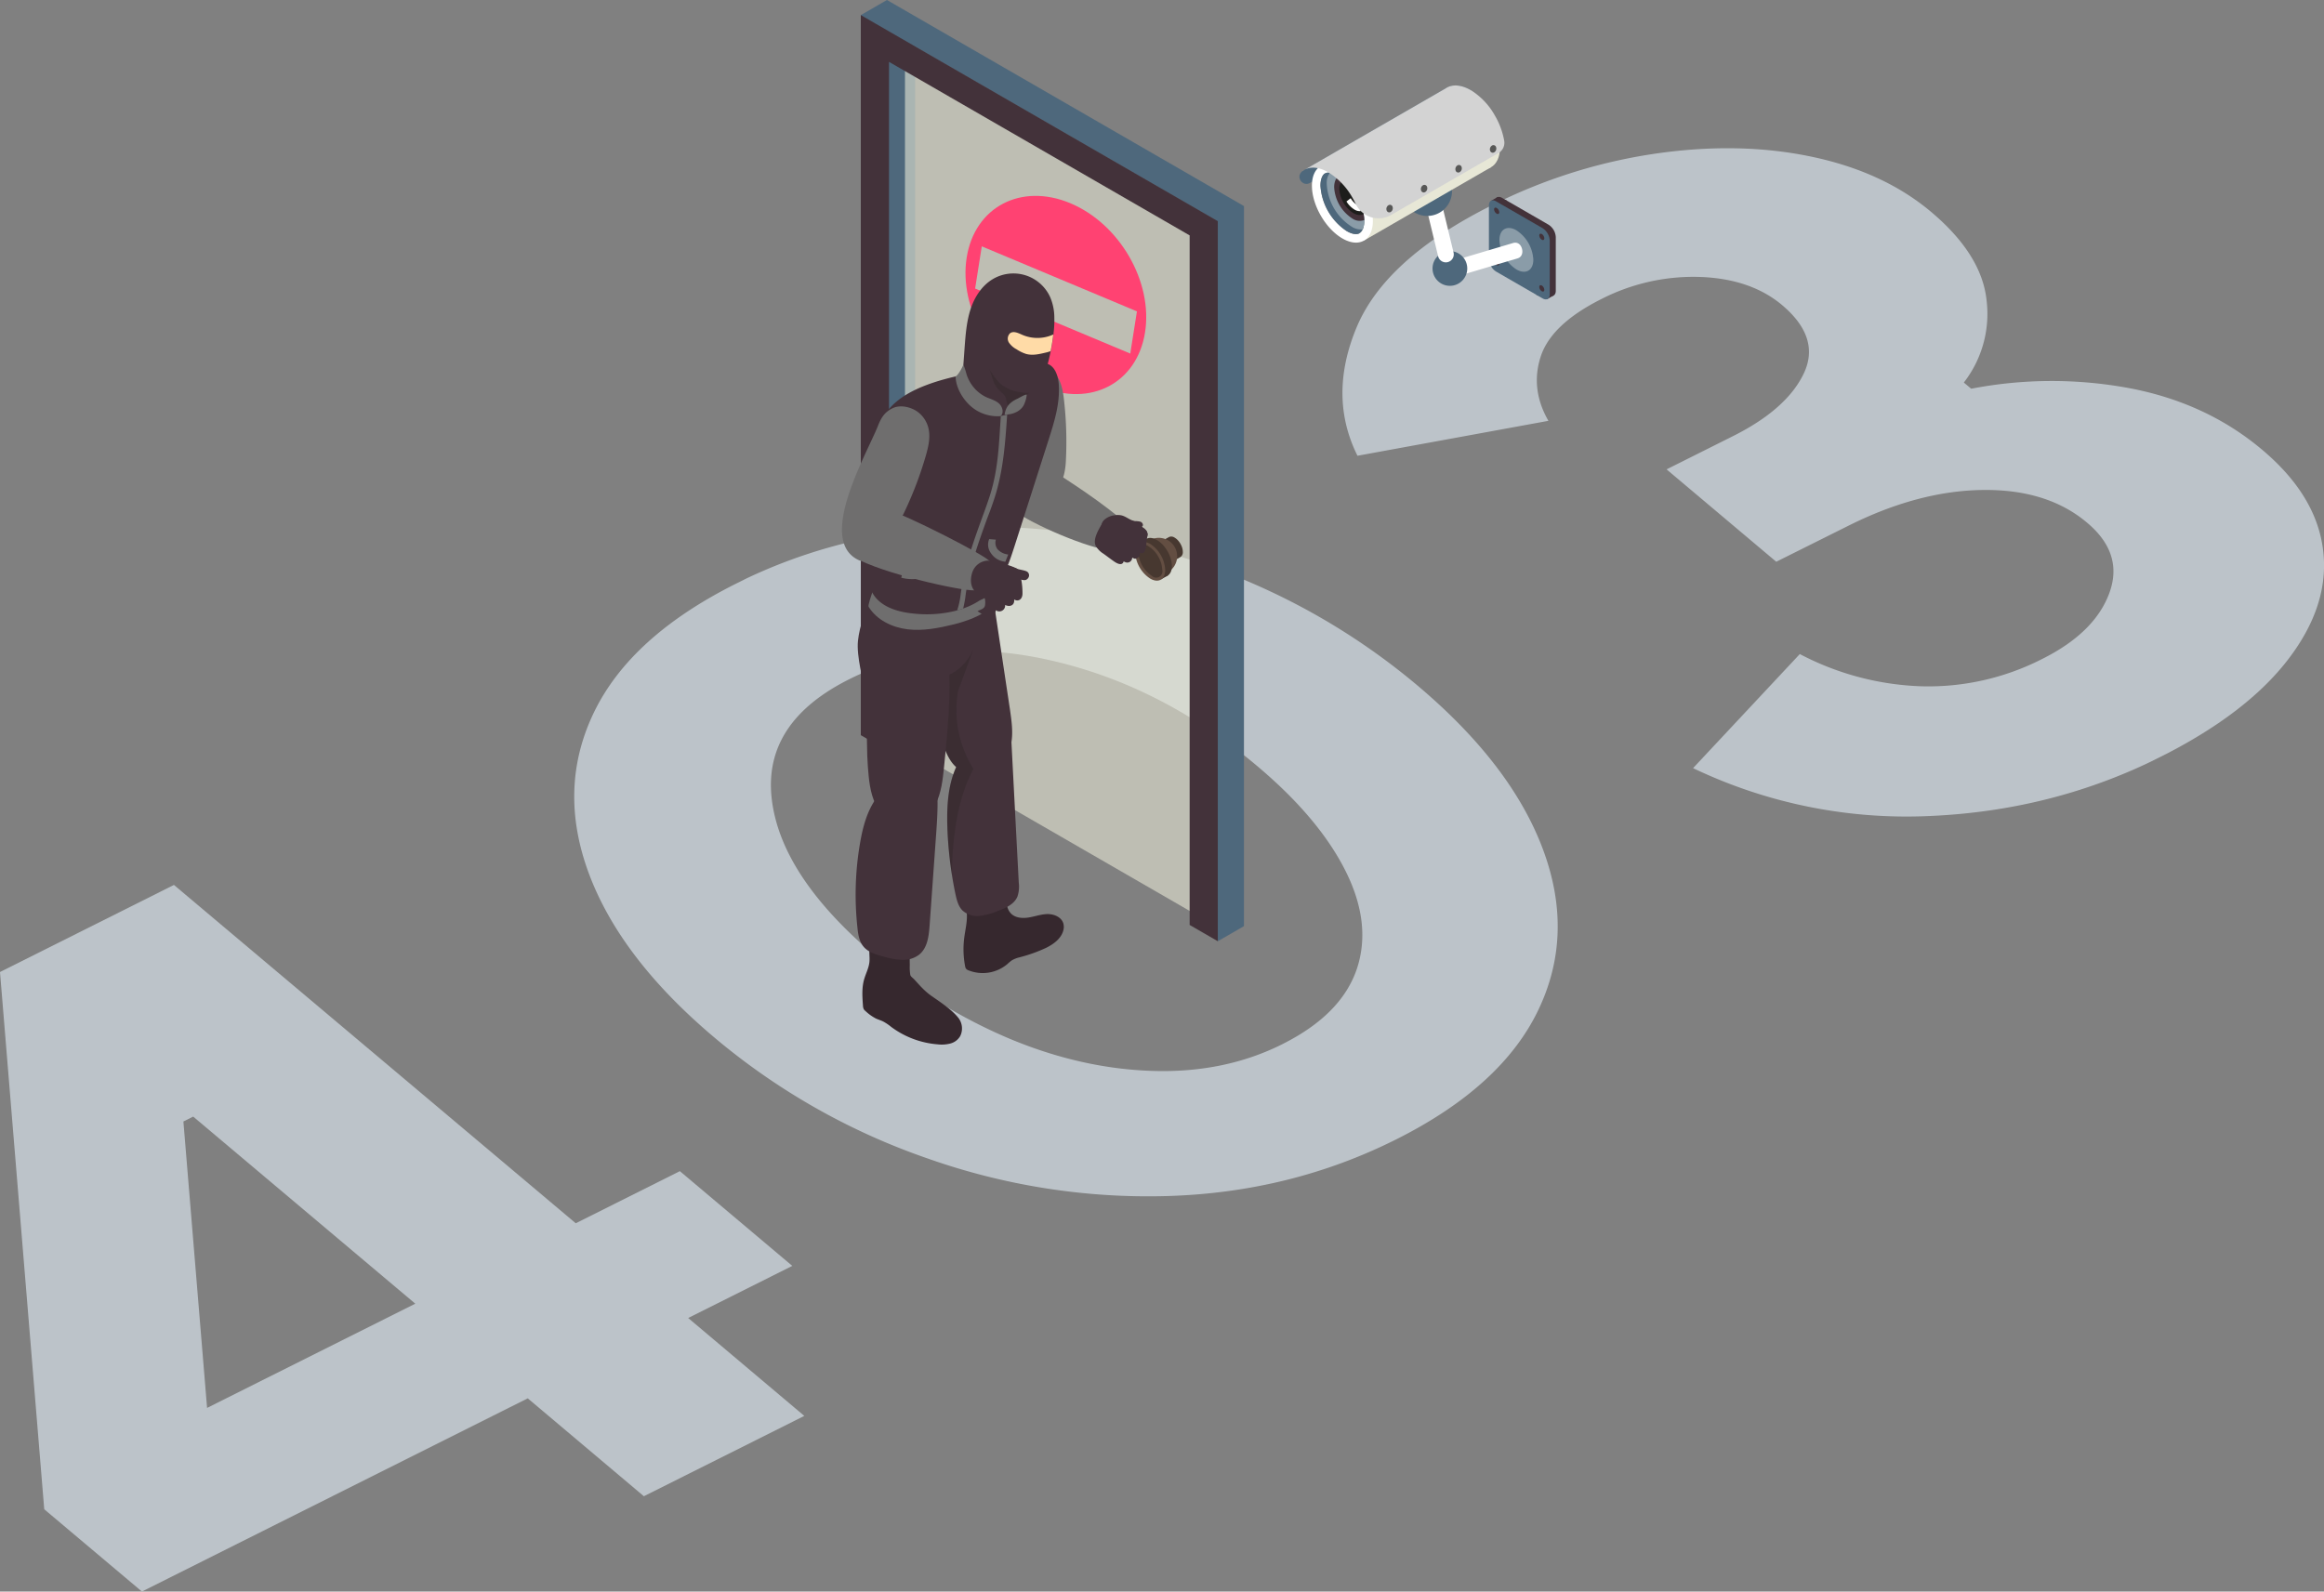 <svg xmlns="http://www.w3.org/2000/svg" xmlns:xlink="http://www.w3.org/1999/xlink" viewBox="0 0 901.86 617.78"><rect x="0" y="0" width="901.86" height="617.78" fill="#808080" stroke="none"/><defs><style>.cls-1{fill:none;}.cls-2{opacity:0.7;}.cls-3{isolation:isolate;}.cls-4{clip-path:url(#clip-path);}.cls-5{fill:#d6e0e8;}.cls-6{fill:#4e687c;}.cls-19,.cls-7{fill:#e7e7d6;}.cls-7{opacity:0.6;}.cls-8{fill:#43323a;}.cls-9{fill:#473830;}.cls-10{fill:#634e42;}.cls-11{clip-path:url(#clip-path-2);}.cls-12{fill:#ff4272;}.cls-13{fill:#6f6e6e;}.cls-14{fill:#36282e;}.cls-15{fill:#191917;opacity:0.2;}.cls-16{fill:#ffdba7;}.cls-17{fill:#8a9ca8;}.cls-18{fill:#fff;}.cls-20{fill:#1d1d1b;}.cls-21{fill:#c6c6c6;}.cls-22{fill:#d3d3d3;}.cls-23{fill:#575756;}</style><clipPath id="clip-path" transform="translate(-75.26 -197.5)"><polygon class="cls-1" points="181.12 858.07 -74.95 642.3 771.09 218.65 1027.16 434.43 181.12 858.07"/></clipPath><clipPath id="clip-path-2" transform="translate(-75.26 -197.5)"><polygon class="cls-1" points="444.78 333.11 456.01 261.87 525.22 290.88 513.98 362.13 444.78 333.11"/></clipPath></defs><title>403</title><g id="Layer_4" data-name="Layer 4"><g class="cls-2"><g class="cls-3"><g class="cls-4"><path class="cls-5" d="M155.62,744l-9.19-111.18,3.8-1.9,86.19,72.62L155.62,744M142.76,541l-67.5,33.8L92.43,783.34l37.91,31.94,149.72-75,45.06,38,62.26-31.18-45.06-38,40.4-20.23-43.63-36.77-40.4,20.23L142.76,541" transform="translate(-75.26 -197.5)"/><path class="cls-5" d="M573,602.76Q550.63,614,522.87,613.2t-55.71-12.46a200.62,200.62,0,0,1-51.89-31.91q-36.84-31-40.49-60.93t30.11-46.78q34.22-17.14,77.61-7.4t80.59,41.09q24,20.19,34.3,40.71t4.38,38.17q-6,17.65-28.79,29.07M360.9,424.05Q320,444.51,305.76,474t-2,62.5q12.27,33,48.75,63.74A260,260,0,0,0,435,647.09a256.86,256.86,0,0,0,93.54,14.66q47.53-1.46,88.4-21.92t55.14-50q14.26-29.48,2-62.49t-48.75-63.75a260.4,260.4,0,0,0-82.5-46.85,257.34,257.34,0,0,0-93.55-14.66q-47.54,1.47-88.4,21.93" transform="translate(-75.26 -197.5)"/><path class="cls-5" d="M654.16,277.2q-41.35,20.7-52.47,47.42t.36,49.79l74.09-13.56q-7.07-12.33-3-24.91t23.51-22.34a78.41,78.41,0,0,1,38.28-8.6q19.74.69,31.91,10.93,15,12.66,8.4,26.54t-27.55,24.36L722,379.69l42.56,35.86,28.05-14q27.09-13.56,52.14-13.86t40.41,12.68q14.31,12,8.64,27.38t-26.11,25.57a97.17,97.17,0,0,1-46.56,10.58,109,109,0,0,1-47.43-12.52l-41.42,44.28a191.91,191.91,0,0,0,91.41,18.6q48.06-2,89.41-22.67,33.75-16.89,50-38t13.69-42.41q-2.53-21.3-23.64-39.08-21.81-18.39-51.94-24a164.57,164.57,0,0,0-61,.29l-2.86-2.4a43.42,43.42,0,0,0,8.84-31.82q-1.83-17.82-21.5-34.39-18.58-15.67-46.74-21.52t-60.74-1.06a207.52,207.52,0,0,0-63,20" transform="translate(-75.26 -197.5)"/></g></g></g></g><g id="Layer_1" data-name="Layer 1"><polygon class="cls-6" points="338.91 283.04 344.99 291.68 355.13 285.82 355.13 18.16 471.8 85.52 471.8 353.18 472.59 365.35 482.73 359.49 482.74 79.99 344.19 0 334.05 5.86 338.91 283.04"/><polygon class="cls-7" points="351.19 22.14 351.19 289.8 351.19 289.8 467.86 357.16 467.86 357.16 467.86 89.5 351.19 22.14"/><polygon class="cls-8" points="472.59 85.84 472.59 365.35 461.66 359.03 461.66 91.37 344.99 24.01 344.99 291.67 334.05 285.37 334.05 5.86 472.59 85.84"/><path class="cls-9" d="M527.5,406.74l.47.82a3.19,3.19,0,0,0,0,.45c0,.11,0,.23,0,.35a6,6,0,0,0,.46,1.85,7.77,7.77,0,0,0,1,1.77,6.15,6.15,0,0,0,1.37,1.33l.3.19.4.2.47.81,1.34-.77h0l.11-.07h0a2.18,2.18,0,0,0,.85-1.87.62.62,0,0,0,0-.13,5.84,5.84,0,0,0-.4-2,7.79,7.79,0,0,0-1.23-2.13,6,6,0,0,0-1.55-1.36l-.11-.06a2.23,2.23,0,0,0-2-.2h0Z" transform="translate(-75.26 -197.5)"/><path class="cls-10" d="M521.38,407.23a7.12,7.12,0,0,1,9.06,1.63l.06.08h0a6.18,6.18,0,0,1,.61.9,7,7,0,0,1,.85,2.32,7.13,7.13,0,1,1-10.58-4.93Z" transform="translate(-75.26 -197.5)"/><rect class="cls-9" x="521.49" y="406.26" width="3.08" height="16.48" transform="translate(-212.44 119.55) rotate(-30)"/><path class="cls-9" d="M524,407l.21.11a10.6,10.6,0,0,1,2.83,2.48,14.2,14.2,0,0,1,2.26,3.92,10.53,10.53,0,0,1,.73,3.69v.24c-.11,3.54-2.67,4.94-5.82,3.12a4.73,4.73,0,0,1-.56-.35,11.55,11.55,0,0,1-2.52-2.43,14.21,14.21,0,0,1-1.87-3.25,11.55,11.55,0,0,1-.85-3.4q0-.33,0-.66C518.39,406.82,520.89,405.3,524,407Z" transform="translate(-75.26 -197.5)"/><path class="cls-10" d="M515.79,412c0-3.72,2.61-5.22,5.83-3.37a12.9,12.9,0,0,1,5.82,10.09c0,3.72-2.61,5.23-5.82,3.37A12.89,12.89,0,0,1,515.79,412Z" transform="translate(-75.26 -197.5)"/><path class="cls-9" d="M524.73,413.52a10.9,10.9,0,0,1,1.55,5.16A2.43,2.43,0,0,1,522.2,421,11.7,11.7,0,0,1,517,412,2.43,2.43,0,0,1,521,409.6,10.89,10.89,0,0,1,524.73,413.52Z" transform="translate(-75.26 -197.5)"/><g class="cls-3"><g class="cls-11"><path class="cls-12" d="M453.67,309.5l2.58-16.38,60.21,25.24-2.58,16.38L453.67,309.5m36.95-33.12c-19.12-8-37.13,1.44-40.23,21.12s9.88,42.11,29,50.12,37.12-1.44,40.22-21.11-9.87-42.12-29-50.13" transform="translate(-75.26 -197.5)"/></g></g><path class="cls-13" d="M485.67,343.8a11.12,11.12,0,0,0-7.3-5.24c-3-.57-6.87.11-9,2.38-2.28,2.5-2.82,4.91-2.76,8.64.21,11.47-5.28,50.4,13.15,51,5.45-.38-.62-13.65,6.28-12.78.28-2.24,2.6-4.37,2.86-11.71a143.33,143.33,0,0,0-.71-23.07C487.84,349.83,487.33,346.55,485.67,343.8Z" transform="translate(-75.26 -197.5)"/><path class="cls-13" d="M507.74,411.13c2.73-.26,8-7.24,6.09-9-9.66-9.1-25.76-19.1-28.5-20.94l-1.23-.8c-4.3,5.47-15.51,13.62-14,16.23C478.93,402.56,501.39,411.75,507.74,411.13Z" transform="translate(-75.26 -197.5)"/><path class="cls-14" d="M464.65,542.28c-1.23-2.14-3.79-3.17-6.24-3.46a8.57,8.57,0,0,0-3.87.31c-3.1,1.11-4.74,4.69-4.66,8,.05,1.74.47,3.44.58,5.18.18,3.06-.62,6.08-1,9.12a35.06,35.06,0,0,0,.33,11.15,2.32,2.32,0,0,0,.3.86,2.16,2.16,0,0,0,1.05.72,14.86,14.86,0,0,0,15.05-2.45,15.72,15.72,0,0,1,1.73-1.44,11,11,0,0,1,3.05-1.19,59.57,59.57,0,0,0,10.11-3.6c3-1.46,6-3.64,6.83-6.87a5.21,5.21,0,0,0,0-2.66c-.72-2.46-3.61-3.68-6.17-3.64s-5,1-7.57,1.37-5.48,0-7-2.09C465.15,549,466.26,545.1,464.65,542.28Z" transform="translate(-75.26 -197.5)"/><path class="cls-8" d="M467.76,485.58a.77.77,0,0,1,0,.15c-.69,4.18-2.93,8.32-6.71,10.23a16.59,16.59,0,0,1-8.81,1.58,10.7,10.7,0,0,1-5.44-1.92,3.84,3.84,0,0,1-.45-.37c-3.43-2.89-4.81-8.26-6.5-12.41a65.14,65.14,0,0,1-3.83-14c-.51-3-.87-5.95-1.15-8.95v-.12c-.34-3.9-.56-7.81-.77-11.7-.18-3.35-.34-6.83.87-10a20.79,20.79,0,0,1,4.75-6.71,36.38,36.38,0,0,1,8.84-7.1,17.58,17.58,0,0,1,11-2.16q3.81,25.45,7.65,50.94C467.8,477.23,468.42,481.45,467.76,485.58Z" transform="translate(-75.26 -197.5)"/><path class="cls-8" d="M470.1,545.49c-1.27,3.09-4.74,4.55-7.87,5.72a25.23,25.23,0,0,1-6.89,1.81,8.44,8.44,0,0,1-6.59-2.12c-1.61-1.63-2.2-4-2.69-6.23-.54-2.54-1-5.08-1.4-7.63a2.23,2.23,0,0,1-.05-.36c-.46-2.8-.81-5.61-1.07-8.45q-.48-4.82-.64-9.66c-.24-7.75.15-15.73,3.21-22.86.07-.15.14-.31.22-.46a27.52,27.52,0,0,1,3.39-5.69,21.77,21.77,0,0,1,13.24-8.5c1.49-.25,3.28-.19,4.16,1a4.55,4.55,0,0,1,.59,2.45c0,.34,0,.69.05,1q1.42,27.3,2.85,54.6A12.16,12.16,0,0,1,470.1,545.49Z" transform="translate(-75.26 -197.5)"/><path class="cls-15" d="M449.72,489.56A48.65,48.65,0,0,0,453,496c-.28.52-.55,1-.8,1.56-5.14,10.38-7.32,23.9-7.56,39.5v.06l-.05-.42-1.07-8.45q-.48-4.82-.64-9.66c-.24-7.75.15-15.73,3.21-22.86.07-.15.14-.31.22-.46-3.43-2.89-4.81-8.26-6.5-12.41a65.14,65.14,0,0,1-3.83-14l-1.15-8.95v-.12c7,2.77,14.9-2.72,18.18-10.33l-5.92,16.16A42.42,42.42,0,0,0,449.72,489.56Z" transform="translate(-75.26 -197.5)"/><path class="cls-14" d="M428.32,568.18a13.08,13.08,0,0,0,0-3.59c-.72-3.64-5.27-5.64-9-5.24a8.15,8.15,0,0,0-3.71,1.39A6.9,6.9,0,0,0,413,564c-.78,2.21-.1,4.65-.36,7s-1.45,4.5-2.08,6.78c-.91,3.27-.66,6.73-.41,10.11a3.32,3.32,0,0,0,.3,1.33,3.17,3.17,0,0,0,.7.76,17.76,17.76,0,0,0,4,2.86c.95.45,2,.73,2.91,1.2a20.17,20.17,0,0,1,3.1,2.11,34.79,34.79,0,0,0,18,6.73,13.52,13.52,0,0,0,4.91-.33,6.24,6.24,0,0,0,3.83-2.91,6.7,6.7,0,0,0-.76-7.08c-2.49-3.1-6.34-5.65-10.3-8.4-2.8-1.95-4.51-4-6.83-6.53-.42-.45-1.27-1-1.48-1.63a17.63,17.63,0,0,1-.22-3.78C428.3,571,428.25,569.39,428.32,568.18Z" transform="translate(-75.26 -197.5)"/><path class="cls-8" d="M412.05,495.12c.38,4.93.81,10,2.94,14.45s6.39,8.25,11.33,8.39,9.6-3.61,11.92-8.12,2.87-9.7,3.38-14.75c1.75-17.48,3.5-35.22.52-52.54-1.15-6.67-3.66-14-9.82-16.84-5.39-2.45-13-.8-17.11,3.46s-6.36,11.18-7,17.06,2.13,16.33,2.6,18c1.53,5.57.3,10.68.63,15.18C411.89,485.62,411.58,489,412.05,495.12Z" transform="translate(-75.26 -197.5)"/><path class="cls-13" d="M462.07,424.16c-6.81-7.32-18.24-11.89-28-9.9-7.29,1.47-20,12.17-20.32,13.21s-1.65,4.76-1.44,5.51c3.14,5.16,9.14,8.07,15.14,8.79s12-.46,17.91-1.9c4.28-1.05,11.19-3.34,14.13-6.62C461.1,431.41,461.2,428.86,462.07,424.16Z" transform="translate(-75.26 -197.5)"/><path class="cls-8" d="M482.11,368.43q-6.58,20.6-13.18,41.17c-1.62,5-3.29,10.21-6.45,14.47A28.61,28.61,0,0,1,449,433.7c-.38.14-.77.27-1.15.39l-1.17.35A46.33,46.33,0,0,1,430,435.68c-6.32-.57-13.29-2.62-16.27-8.21-1.83-3.43-1.78-7.5-1.68-11.38q.39-15.46.76-30.93c.26-10,.79-20.81,7.13-28.54,3.87-4.7,9.45-7.66,15.16-9.78,9.51-3.52,19.64-5,29.69-6.46,4-.6,8.06-1.18,12.1-1.77a10,10,0,0,1,4.95.14c2.89,1.12,4,4.62,4.27,7.7C486.71,353.93,484.39,361.29,482.11,368.43Z" transform="translate(-75.26 -197.5)"/><path class="cls-8" d="M484.41,320.82a40,40,0,0,1-.29,5.9c0,.21,0,.41-.08.62-.16,1.5-.4,3-.66,4.46-.12.68-.24,1.35-.38,2q-.69,3.45-1.68,6.83a16.18,16.18,0,0,1-3.23,6.66,18.27,18.27,0,0,1-3.25,2.6,24.06,24.06,0,0,0-2.13,1.59c-1.74,1.49-1,3.09-2.92,5.37,0,0,0,0,0,0-4.61,1.53-6.37,4-13.88-1.38-2.44-1.72-5.6-3.83-6.64-6.62a14.33,14.33,0,0,1-.43-6.19c.26-3.45.52-6.92.76-10.37.37-4.92.75-9.89,2.24-14.58s4.29-9.16,8.48-11.74a15.66,15.66,0,0,1,22.48,6.88A20.35,20.35,0,0,1,484.41,320.82Z" transform="translate(-75.26 -197.5)"/><path class="cls-13" d="M435.75,364.73A11.16,11.16,0,0,0,431,357.1c-2.58-1.69-6.39-2.52-9.19-1.22-3.06,1.43-4.48,3.45-5.85,6.92-4.19,10.68-24.14,44.56-7.34,52.17,5.18,1.73,4.64-12.85,10.69-9.41,1.11-2,4.07-3.05,7.11-9.73a142.69,142.69,0,0,0,8.16-21.59C435.45,371.14,436.23,367.91,435.75,364.73Z" transform="translate(-75.26 -197.5)"/><path class="cls-8" d="M430.83,499.14a8.87,8.87,0,0,1,6.66,3.24c1.39,1.94,1.58,4.48,1.6,6.88,0,3.92-.25,7.84-.53,11.75L436,556.82c-.3,4.06-.82,8.6-4,11.2a10.16,10.16,0,0,1-6.72,2.06,30.41,30.41,0,0,1-7.06-1.25c-2.93-.77-6.07-1.66-7.95-4-1.57-2-2-4.57-2.25-7.07a118.09,118.09,0,0,1,1-33.05c1.05-6.06,2.64-12.2,6.2-17.22S424.69,498.7,430.83,499.14Z" transform="translate(-75.26 -197.5)"/><path class="cls-15" d="M474.84,349.92a21.14,21.14,0,0,0-2.13,1.6c-1.73,1.49-1.06,3.08-2.92,5.36l-1.13-.46a4.8,4.8,0,0,1-2.3-1.72c-.55-.91-.48-2.06-.9-3-.57-1.33-1.93-2.12-2.91-3.2-2-2.16-2.29-5.33-3.48-8a27.53,27.53,0,0,0,2.95,4.38,13.84,13.84,0,0,0,2.13,2.13,15.9,15.9,0,0,0,7.42,2.76A10.92,10.92,0,0,0,474.84,349.92Z" transform="translate(-75.26 -197.5)"/><path class="cls-13" d="M458.41,398.57c-3.3,9.12-6.72,18.56-8.19,28.22-.07.47-.13.92-.2,1.38a42.06,42.06,0,0,1-1,5.53c-.38.14-.77.27-1.15.39l-1.17.35a31.53,31.53,0,0,0,1.4-6.55c.07-.46.13-.93.21-1.39,1.49-9.86,4.94-19.39,8.28-28.61l.95-2.6c.74-2.07,1.46-4.11,2.1-6.2,3.08-10.16,3.29-19.65,4-30.1l2.46-.55c-.7,10.56-1.4,20.85-4.54,31.22-.66,2.14-1.39,4.2-2.15,6.3Z" transform="translate(-75.26 -197.5)"/><path class="cls-13" d="M450.79,344a14.61,14.61,0,0,0,6.91,7.52c1.72.83,3.66,1.27,5.12,2.5s2.15,3.69.76,5a15.71,15.71,0,0,1-11.68-3.92c-3.15-2.82-5.72-7.24-5.81-11.46,1.06-.61,2.6-3.46,3-4.57C450,341,450.2,342.73,450.79,344Z" transform="translate(-75.26 -197.5)"/><path class="cls-13" d="M472.93,353.85a11,11,0,0,0,.77-3.12c-.51-.31-3,1.27-3.58,1.52-2.88,1.33-4.57,3-5,6.19C468.42,358.48,471.9,357,472.93,353.85Z" transform="translate(-75.26 -197.5)"/><path class="cls-13" d="M425,421.74l.77-2.87a13.63,13.63,0,0,0,16.4-8.66l3.14-.19c-.49,4-4.59,8.43-8.26,10.36A16.75,16.75,0,0,1,425,421.74Z" transform="translate(-75.26 -197.5)"/><path class="cls-13" d="M464,415.28a7.37,7.37,0,0,1-4.15-3,5.61,5.61,0,0,1-.73-5.52l2.6.21a4.22,4.22,0,0,0,.62,3.69,6.51,6.51,0,0,0,4.18,2.08l-1.11,2.8A6.71,6.71,0,0,1,464,415.28Z" transform="translate(-75.26 -197.5)"/><path class="cls-13" d="M409.26,415.14c12.48,6,42.38,12.52,44.88,11.38s6-8.35,5.29-11c-.53-1.92-33.5-18.65-39.09-19.85-.09,0-2.56,2.55-2.64,2.51-3.22,6.17-5.66,12-9.08,16.79Z" transform="translate(-75.26 -197.5)"/><path class="cls-8" d="M457.51,429.56l-.87.44a3.7,3.7,0,0,1-.54.24,2.87,2.87,0,0,1-.65.12,23,23,0,0,1-2.35.12c0-.5,0-1-.05-1.5a5.85,5.85,0,0,1,.11-1.62,1.93,1.93,0,0,1,.95-1.27,2.2,2.2,0,0,1,1.52,0,3.65,3.65,0,0,1,1.73,1A2.44,2.44,0,0,1,458,429a.84.84,0,0,1-.08.27A.89.89,0,0,1,457.51,429.56Z" transform="translate(-75.26 -197.5)"/><path class="cls-8" d="M474.11,419.61a1.74,1.74,0,0,1,.43,1.67,2.07,2.07,0,0,1-1.16,1.31c-.85.37-3.09-.41-3.89-.87a7.52,7.52,0,0,1-2-1.89c-.59-.73-1.16-1.48-1.7-2.26-.29-.42-.11-.06,0-.55,1.66.16,3.25,1.09,5.17,1.53C472.57,418.92,473.58,419.08,474.11,419.61Z" transform="translate(-75.26 -197.5)"/><path class="cls-8" d="M504.5,402.29c-.45-.7-.69-1.43-1.48-1.7-1.42,2.42-3.76,6.25-2.56,8.78a8.81,8.81,0,0,0,3,3.05c1.41,1,2.8,2.1,4.24,3.08,2.58,1.77,3.38.62,3.5.18s.33-.08.83.06a1.9,1.9,0,0,0,2.59-1.76c.52.11,1,.73,2,.13s1.2-1.68.86-2.08c3,1.31,2.44-3.89,2.89-6.19a2.92,2.92,0,0,0-.14-2.2,4.06,4.06,0,0,0-1.27-1c-1.17-.78-2-2-3.27-2.63-2-.94-4.33,0-6.33,1C508.27,401.45,504.76,402.7,504.5,402.29Z" transform="translate(-75.26 -197.5)"/><path class="cls-8" d="M517.06,400.86l1.79,1.43a3.92,3.92,0,0,1,1.79,2.45c.08,1-.58,1.9-.58,2.88a1.85,1.85,0,0,1-.1.94,1.13,1.13,0,0,1-.36.36,18,18,0,0,1-10.87,3.63l.12-3.5a.93.93,0,0,0-.07-.44.85.85,0,0,0-.35-.27,6.75,6.75,0,0,1-2.14-1.3,1.66,1.66,0,0,1-.13-2.26c.59-.52,1.48-.33,2.27-.35-.59-.45-.15-1.5.56-1.72a3.08,3.08,0,0,1,2.13.43c-.36-.65.23-1.5.94-1.69a3.65,3.65,0,0,1,2.17.3,1,1,0,0,1-.19-1.45,1.53,1.53,0,0,1,1.58-.32A4.3,4.3,0,0,1,517.06,400.86Z" transform="translate(-75.26 -197.5)"/><path class="cls-8" d="M510.44,397.54c1.88.43,3.39,2,5.3,2.23a8.73,8.73,0,0,1,2.12.25c.67.26,1.19,1.11.79,1.69a1.55,1.55,0,0,1-.68.47,8.59,8.59,0,0,1-7.12-.17,9.64,9.64,0,0,1-3.72,2.56,3.6,3.6,0,0,1-4.07-1.2,3.44,3.44,0,0,1,.71-4.08,7,7,0,0,1,4-1.76A7.15,7.15,0,0,1,510.44,397.54Z" transform="translate(-75.26 -197.5)"/><path class="cls-8" d="M454.59,434.72c1.67-.78,2.77-1,2.94-2.4.38-3.11-.79-3.91-2.36-4.38-2.5-.75-4-4.12-2.55-8.39a6.62,6.62,0,0,1,6-4.44,26.18,26.18,0,0,1,5.64,1.17,24.84,24.84,0,0,1,5.06,1.65c1.28.51,1.75,1.62,2.22,4.35a28.85,28.85,0,0,1,.51,5.63c0,2.1-1.48,3.3-3.24,2.3.26,2.34-1.73,3-3.5,2.11a2.26,2.26,0,0,1-3.58,2.07C460.62,438.75,456.72,436.23,454.59,434.72Z" transform="translate(-75.26 -197.5)"/><path class="cls-16" d="M484,327.34c-.16,1.5-.4,3-.66,4.46-.12.68-.24,1.35-.38,2a13.79,13.79,0,0,1-2,.59c-2.47.59-5.06,1.18-7.51.49a14.41,14.41,0,0,1-3.68-1.79,8.07,8.07,0,0,1-3-2.64,2.86,2.86,0,0,1,.52-3.64c1.36-.94,3.16,0,4.67.65A14.79,14.79,0,0,0,484,327.34Z" transform="translate(-75.26 -197.5)"/><path class="cls-8" d="M676.23,284.74,658.16,274.3c-1.53-.88-2.76-.16-2.76,1.6v20.87a6.1,6.1,0,0,0,2.76,4.79L676.23,312c1.53.88,2.77.17,2.77-1.6V289.53A6.1,6.1,0,0,0,676.23,284.74Z" transform="translate(-75.26 -197.5)"/><polygon class="cls-8" points="584.7 77.84 580.98 76.59 578.48 78.03 583.48 79.83 584.7 77.84"/><polygon class="cls-8" points="603.02 114.62 598.68 112.97 596.18 114.41 600.45 116.09 603.02 114.62"/><path class="cls-6" d="M673.89,313.33,655.82,302.9a6.13,6.13,0,0,1-2.77-4.79V277.24c0-1.77,1.24-2.48,2.77-1.6l18.07,10.43a6.13,6.13,0,0,1,2.77,4.8v20.86C676.66,313.5,675.42,314.21,673.89,313.33Z" transform="translate(-75.26 -197.5)"/><path class="cls-8" d="M657.07,279.88c0,.61-.42.86-1,.55a2.09,2.09,0,0,1-1-1.65c0-.61.43-.86,1-.56A2.12,2.12,0,0,1,657.07,279.88Z" transform="translate(-75.26 -197.5)"/><path class="cls-8" d="M674.55,290c0,.61-.43.86-.95.55a2.09,2.09,0,0,1-1-1.65c0-.61.43-.86,1-.56A2.14,2.14,0,0,1,674.55,290Z" transform="translate(-75.26 -197.5)"/><path class="cls-8" d="M657.07,299.86c0,.61-.43.86-1,.55a2.09,2.09,0,0,1-1-1.65c0-.61.43-.86,1-.56A2.12,2.12,0,0,1,657.07,299.86Z" transform="translate(-75.26 -197.5)"/><path class="cls-8" d="M674.55,310c0,.61-.43.86-.95.55a2.09,2.09,0,0,1-1-1.65c0-.61.43-.86,1-.56A2.14,2.14,0,0,1,674.55,310Z" transform="translate(-75.26 -197.5)"/><path class="cls-8" d="M669,296.86c0,2.62-1.83,3.68-4.1,2.37a9.09,9.09,0,0,1-4.11-7.12c0-2.62,1.84-3.68,4.11-2.37A9.08,9.08,0,0,1,669,296.86Z" transform="translate(-75.26 -197.5)"/><path class="cls-17" d="M670.29,298.28c0,4.2-2.95,5.9-6.58,3.8a14.55,14.55,0,0,1-6.58-11.39c0-4.19,3-5.89,6.58-3.8A14.55,14.55,0,0,1,670.29,298.28Z" transform="translate(-75.26 -197.5)"/><path class="cls-18" d="M640.05,304.82a3.1,3.1,0,0,1-.88-6.08l23.26-6.91c1.64-.49,2.93.46,3.42,2.1s0,3.36-1.65,3.85l-23.26,6.91A3.09,3.09,0,0,1,640.05,304.82Z" transform="translate(-75.26 -197.5)"/><circle class="cls-6" cx="562.65" cy="104.21" r="6.74"/><path class="cls-18" d="M636.34,299.34a3.1,3.1,0,0,1-3-2.38l-5.18-21.43a3.11,3.11,0,1,1,6-1.46l5.17,21.44a3.1,3.1,0,0,1-2.29,3.74A3,3,0,0,1,636.34,299.34Z" transform="translate(-75.26 -197.5)"/><path class="cls-6" d="M638.73,271.72a9.6,9.6,0,1,1-9.59-9.6A9.59,9.59,0,0,1,638.73,271.72Z" transform="translate(-75.26 -197.5)"/><path class="cls-6" d="M581.4,263.48l55.25-31.9c2.4-1.39,5.72-1.19,9.38.92l-62.39,36c-2.84,1.65-5.67-2.28-3.15-4.4l0-.05.34-.25.09.08Z" transform="translate(-75.26 -197.5)"/><path class="cls-19" d="M633.7,241.1c0-7.54,5.29-10.59,11.82-6.82s11.83,12.94,11.83,20.48-5.3,10.59-11.83,6.82S633.7,248.64,633.7,241.1Z" transform="translate(-75.26 -197.5)"/><rect class="cls-19" x="592.38" y="245.45" width="56.96" height="33.44" transform="translate(-123.17 148.05) rotate(-30)"/><path class="cls-18" d="M584.37,269.58c0,7.54,5.3,16.71,11.83,20.48s11.82.72,11.82-6.82-5.29-16.71-11.82-20.48S584.37,262,584.37,269.58Zm7-5.1a8.4,8.4,0,0,1,3.13,1.14,22.9,22.9,0,0,1,10.17,17.61,8.18,8.18,0,0,1-.58,3.29,3,3,0,0,1-1.23,1.5c-1.15.67-3,.36-5-.83a22.86,22.86,0,0,1-10.17-17.61c0-2.38.66-4.12,1.81-4.79A3.11,3.11,0,0,1,591.41,264.48Z" transform="translate(-75.26 -197.5)"/><path class="cls-6" d="M587.68,269.58a22.86,22.86,0,0,0,10.17,17.61c2.06,1.19,3.9,1.5,5,.83a3,3,0,0,0,1.23-1.5,8.18,8.18,0,0,0,.58-3.29,22.9,22.9,0,0,0-10.17-17.61,8.4,8.4,0,0,0-3.13-1.14,3.11,3.11,0,0,0-1.92.31C588.34,265.46,587.68,267.2,587.68,269.58Z" transform="translate(-75.26 -197.5)"/><path class="cls-17" d="M591.41,264.48a8.4,8.4,0,0,1,3.13,1.14l.27.17a13.82,13.82,0,0,1,1.94,1.41,24.19,24.19,0,0,1,7.7,13.34,14.26,14.26,0,0,1,.25,2.38c0,.1,0,.21,0,.31a8.18,8.18,0,0,1-.58,3.29,6.42,6.42,0,0,1-4.26-1,20.91,20.91,0,0,1-9.75-16.88A6.5,6.5,0,0,1,591.41,264.48Z" transform="translate(-75.26 -197.5)"/><path class="cls-8" d="M593,270.16a15.47,15.47,0,0,0,7,12.13,5.11,5.11,0,0,0,4.68.63,14.26,14.26,0,0,0-.25-2.38,24.19,24.19,0,0,0-7.7-13.34,13.82,13.82,0,0,0-1.94-1.41C593.69,266.57,593,268.08,593,270.16Z" transform="translate(-75.26 -197.5)"/><path class="cls-20" d="M596.75,267.2a24.19,24.19,0,0,1,7.7,13.34c-1,.63-2.4.58-4-.32a12,12,0,0,1-5.45-9.44C595.05,269,595.7,267.74,596.75,267.2Z" transform="translate(-75.26 -197.5)"/><path class="cls-18" d="M601.91,277.06a7.66,7.66,0,0,1-2.5-2.63l-1.64,1.28a9.61,9.61,0,0,0,3.11,3.14,3.84,3.84,0,0,0,2.4.6l-.37-2A2.22,2.22,0,0,1,601.91,277.06Z" transform="translate(-75.26 -197.5)"/><path class="cls-21" d="M652.71,251.86a1.49,1.49,0,0,0,.55-1.67h0a.86.86,0,0,0-1.24-.64L609.63,274a1.49,1.49,0,0,0-.55,1.67h0c.19.64.75.93,1.24.64Z" transform="translate(-75.26 -197.5)"/><path class="cls-21" d="M653.8,257a1.77,1.77,0,0,0,.82-1.51h0c0-.55-.47-.76-1-.48l-42.39,24.48a1.77,1.77,0,0,0-.82,1.51h0c0,.55.48.76,1,.47Z" transform="translate(-75.26 -197.5)"/><path class="cls-22" d="M636.13,231.88l0,0,.5-.32c2.4-1.39,5.72-1.19,9.38.92a27.15,27.15,0,0,1,9.38,9.9,29.54,29.54,0,0,1,3.61,9.82,4.6,4.6,0,0,1-2.24,4.7l-41.56,24a9.84,9.84,0,0,1-13.82-4.22c-.38-.81-.8-1.6-1.25-2.38a27.08,27.08,0,0,0-9.38-9.9c-3.65-2.12-7-2.32-9.37-.93Z" transform="translate(-75.26 -197.5)"/><path class="cls-21" d="M580.86,263.79l.54-.31a5.69,5.69,0,0,0-.52.33Z" transform="translate(-75.26 -197.5)"/><path class="cls-23" d="M614.07,277.16a1.07,1.07,0,0,1,1.6.61,1.72,1.72,0,0,1-.72,2,1.07,1.07,0,0,1-1.6-.62A1.7,1.7,0,0,1,614.07,277.16Z" transform="translate(-75.26 -197.5)"/><path class="cls-23" d="M627.46,269.42a1.08,1.08,0,0,1,1.6.62,1.72,1.72,0,0,1-.72,2,1.07,1.07,0,0,1-1.6-.62A1.72,1.72,0,0,1,627.46,269.42Z" transform="translate(-75.26 -197.5)"/><path class="cls-23" d="M640.85,261.69a1.08,1.08,0,0,1,1.6.62,1.72,1.72,0,0,1-.72,2,1.08,1.08,0,0,1-1.6-.62A1.72,1.72,0,0,1,640.85,261.69Z" transform="translate(-75.26 -197.5)"/><path class="cls-23" d="M654.24,254a1.07,1.07,0,0,1,1.6.62,1.72,1.72,0,0,1-.72,2,1.08,1.08,0,0,1-1.6-.62A1.72,1.72,0,0,1,654.24,254Z" transform="translate(-75.26 -197.5)"/></g></svg>